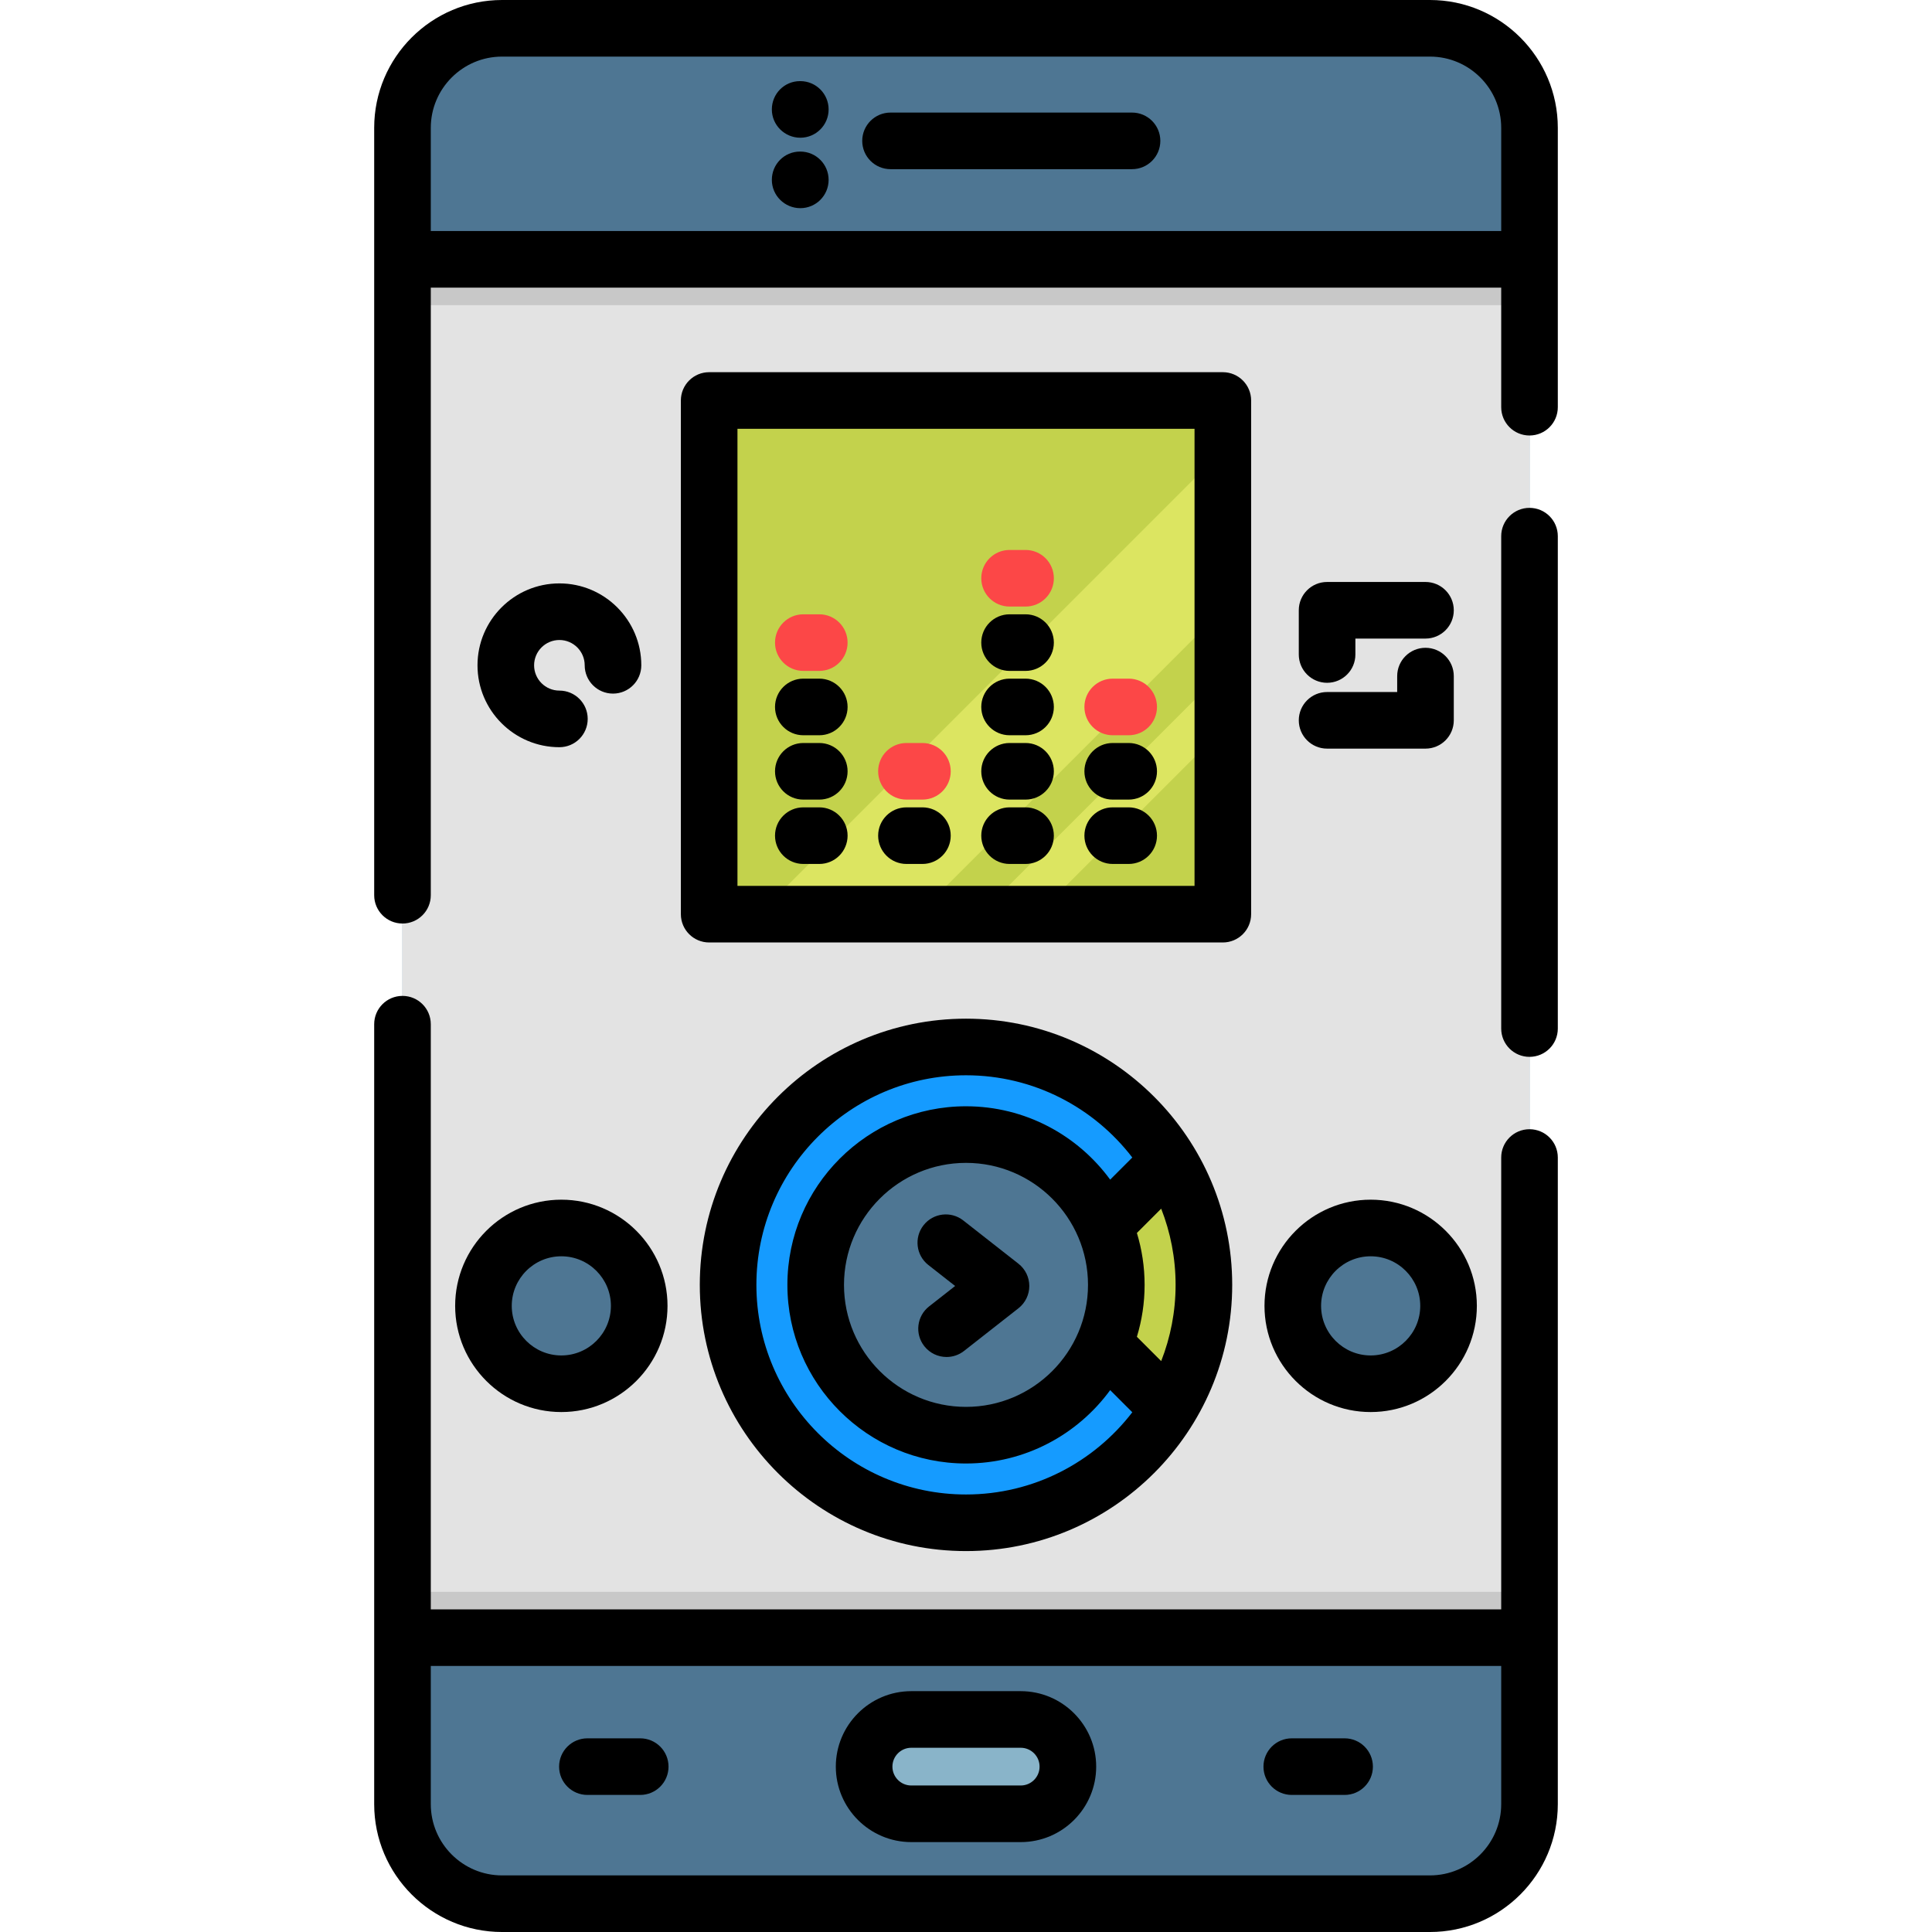 <?xml version="1.0" encoding="iso-8859-1"?>
<!-- Generator: Adobe Illustrator 19.0.0, SVG Export Plug-In . SVG Version: 6.00 Build 0)  -->
<svg xmlns="http://www.w3.org/2000/svg" xmlns:xlink="http://www.w3.org/1999/xlink" version="1.1" id="Layer_1" x="0px" y="0px" viewBox="0 0 512 512" style="enable-background:new 0 0 512 512;" xml:space="preserve" width="512" height="512">
<g id="XMLID_1534_">
	<g id="XMLID_1535_">
		<g id="XMLID_1536_">
			<g id="XMLID_1537_">
				<g id="XMLID_1538_">
					<path id="XMLID_2788_" style="fill:#4E7693;" d="M378.953,504.5H133.047c-14.571,0-26.383-11.812-26.383-26.383V33.883       c0-14.571,11.812-26.383,26.383-26.383h245.906c14.571,0,26.383,11.812,26.383,26.383v444.234       C405.336,492.688,393.524,504.5,378.953,504.5z"/>
					<rect id="XMLID_2785_" x="106.664" y="68.72" style="fill:#E3E3E3;" width="298.673" height="365.28"/>
					<rect id="XMLID_2765_" x="106.664" y="421.847" style="fill:#C8C8C8;" width="298.673" height="12.153"/>
					<rect id="XMLID_2762_" x="106.664" y="68.72" style="fill:#C8C8C8;" width="298.673" height="12.153"/>
					<path id="XMLID_2759_" style="fill:#89B4C9;" d="M270.5,480.675h-29c-6.904,0-12.5-5.596-12.5-12.5l0,0       c0-6.904,5.596-12.5,12.5-12.5h29c6.904,0,12.5,5.596,12.5,12.5l0,0C283,475.078,277.404,480.675,270.5,480.675z"/>
				</g>
			</g>
		</g>
		<g id="XMLID_1539_">
			<circle id="XMLID_2755_" style="fill:#C3D24C;" cx="256" cy="340.506" r="63.046"/>
			<path id="XMLID_1547_" style="fill:#159BFF;" d="M276.93,340.503l32.87,32.88c-11.08,18.1-31.03,30.17-53.8,30.17     c-34.82,0-63.05-28.23-63.05-63.05s28.23-63.04,63.05-63.04c22.77,0,42.73,12.07,53.8,30.17L276.93,340.503z"/>
			<g id="XMLID_1548_">
				<circle id="XMLID_2749_" style="fill:#4E7693;" cx="256" cy="340.506" r="39.833"/>
			</g>
			<g id="XMLID_1549_">
				<g id="XMLID_1551_">
					<circle id="XMLID_2741_" style="fill:#4E7693;" cx="363.241" cy="346.068" r="20.639"/>
				</g>
				<g id="XMLID_1552_">
					<circle id="XMLID_2737_" style="fill:#4E7693;" cx="148.759" cy="346.068" r="20.639"/>
				</g>
			</g>
		</g>
		<rect id="XMLID_1554_" x="187.94" y="106.13" style="fill:#C3D24C;" width="136.12" height="136.13"/>
		<polygon id="XMLID_1556_" style="fill:#DCE561;" points="324.06,119.3 324.06,161.53 243.33,242.26 201.1,242.26   "/>
		<polygon id="XMLID_1557_" style="fill:#DCE561;" points="324.06,177.98 324.06,193.18 274.98,242.26 259.78,242.26   "/>
		<g id="XMLID_1558_">
			<path id="XMLID_1559_" style="fill:#FC4747;" d="M217.121,177.797h-4.234c-4.143,0-7.5-3.358-7.5-7.5s3.357-7.5,7.5-7.5h4.234     c4.143,0,7.5,3.358,7.5,7.5S221.264,177.797,217.121,177.797z"/>
		</g>
		<g id="XMLID_1560_">
			<path id="XMLID_1561_" style="fill:#FC4747;" d="M244.452,211.903h-4.234c-4.143,0-7.5-3.358-7.5-7.5s3.357-7.5,7.5-7.5h4.234     c4.143,0,7.5,3.358,7.5,7.5S248.595,211.903,244.452,211.903z"/>
		</g>
		<g id="XMLID_1562_">
			<path id="XMLID_1563_" style="fill:#FC4747;" d="M271.782,160.744h-4.234c-4.143,0-7.5-3.358-7.5-7.5s3.357-7.5,7.5-7.5h4.234     c4.143,0,7.5,3.358,7.5,7.5S275.925,160.744,271.782,160.744z"/>
		</g>
		<g id="XMLID_1564_">
			<path id="XMLID_1565_" style="fill:#FC4747;" d="M299.113,194.85h-4.234c-4.143,0-7.5-3.358-7.5-7.5s3.357-7.5,7.5-7.5h4.234     c4.143,0,7.5,3.358,7.5,7.5S303.256,194.85,299.113,194.85z"/>
		</g>
	</g>
	<g id="XMLID_1566_">
		<path id="XMLID_1567_" d="M405.336,134.589c-4.143,0-7.5,3.358-7.5,7.5v130.489c0,4.142,3.357,7.5,7.5,7.5s7.5-3.358,7.5-7.5    V142.089C412.836,137.947,409.479,134.589,405.336,134.589z"/>
		<path id="XMLID_1568_" d="M405.336,299.255c-4.143,0-7.5,3.358-7.5,7.5V426.5H114.164V271.422c0-4.142-3.357-7.5-7.5-7.5    s-7.5,3.358-7.5,7.5v206.695c0,18.683,15.2,33.883,33.883,33.883h245.906c18.683,0,33.883-15.2,33.883-33.883V306.755    C412.836,302.613,409.479,299.255,405.336,299.255z M378.953,497H133.047c-10.412,0-18.883-8.471-18.883-18.883V441.5h283.672    v36.617C397.836,488.529,389.365,497,378.953,497z"/>
		<path id="XMLID_1571_" d="M378.953,0H133.047c-18.683,0-33.883,15.2-33.883,33.883v203.361c0,4.142,3.357,7.5,7.5,7.5    s7.5-3.358,7.5-7.5V76.22h283.672v31.691c0,4.142,3.357,7.5,7.5,7.5s7.5-3.358,7.5-7.5V33.883C412.836,15.2,397.636,0,378.953,0z     M114.164,61.22V33.883c0-10.412,8.471-18.883,18.883-18.883h245.906c10.412,0,18.883,8.471,18.883,18.883V61.22H114.164z"/>
		<path id="XMLID_1574_" d="M270.5,448.175h-29c-11.028,0-20,8.972-20,20s8.972,20,20,20h29c11.028,0,20-8.972,20-20    S281.528,448.175,270.5,448.175z M270.5,473.175h-29c-2.757,0-5-2.243-5-5s2.243-5,5-5h29c2.757,0,5,2.243,5,5    S273.257,473.175,270.5,473.175z"/>
		<path id="XMLID_1577_" d="M169.667,460.675h-14c-4.143,0-7.5,3.358-7.5,7.5s3.357,7.5,7.5,7.5h14c4.143,0,7.5-3.358,7.5-7.5    S173.81,460.675,169.667,460.675z"/>
		<path id="XMLID_1578_" d="M356.333,460.675h-14c-4.143,0-7.5,3.358-7.5,7.5s3.357,7.5,7.5,7.5h14c4.143,0,7.5-3.358,7.5-7.5    S360.476,460.675,356.333,460.675z"/>
		<path id="XMLID_1579_" d="M212.093,40.167H212c-4.143,0-7.453,3.358-7.453,7.5s3.403,7.5,7.546,7.5s7.5-3.358,7.5-7.5    S216.235,40.167,212.093,40.167z"/>
		<path id="XMLID_1580_" d="M212.093,21.5H212c-4.143,0-7.453,3.358-7.453,7.5s3.403,7.5,7.546,7.5s7.5-3.358,7.5-7.5    S216.235,21.5,212.093,21.5z"/>
		<path id="XMLID_1581_" d="M300,29.833h-64c-4.143,0-7.5,3.358-7.5,7.5s3.357,7.5,7.5,7.5h64c4.143,0,7.5-3.358,7.5-7.5    S304.143,29.833,300,29.833z"/>
		<path id="XMLID_1582_" d="M335.103,346.068c0,15.516,12.623,28.139,28.139,28.139s28.139-12.623,28.139-28.139    c0-15.516-12.623-28.139-28.139-28.139S335.103,330.552,335.103,346.068z M363.241,332.929c7.245,0,13.139,5.894,13.139,13.139    c0,7.245-5.894,13.139-13.139,13.139s-13.139-5.894-13.139-13.139C350.103,338.823,355.996,332.929,363.241,332.929z"/>
		<path id="XMLID_1585_" d="M148.759,374.207c15.516,0,28.139-12.623,28.139-28.139c0-15.516-12.623-28.139-28.139-28.139    s-28.139,12.623-28.139,28.139C120.62,361.584,133.243,374.207,148.759,374.207z M148.759,332.929    c7.245,0,13.139,5.894,13.139,13.139c0,7.245-5.894,13.139-13.139,13.139s-13.139-5.894-13.139-13.139    C135.62,338.823,141.514,332.929,148.759,332.929z"/>
		<path id="XMLID_1588_" d="M331.564,242.264v-136.13c0-4.142-3.357-7.5-7.5-7.5H187.936c-4.143,0-7.5,3.358-7.5,7.5v136.13    c0,4.142,3.357,7.5,7.5,7.5h136.129C328.207,249.764,331.564,246.406,331.564,242.264z M316.564,234.764H195.436v-121.13h121.129    V234.764z"/>
		<path id="XMLID_1591_" d="M269.903,334.9l-14.627-11.469c-3.26-2.555-7.974-1.985-10.53,1.274    c-2.556,3.26-1.985,7.974,1.274,10.53l7.101,5.567l-6.903,5.413c-3.26,2.556-3.83,7.27-1.274,10.53    c1.479,1.887,3.683,2.873,5.907,2.873c1.619,0,3.25-0.522,4.623-1.599l14.43-11.315c1.813-1.422,2.872-3.598,2.872-5.902    C272.775,338.498,271.716,336.322,269.903,334.9z"/>
		<path id="XMLID_1592_" d="M212.887,228.957h4.234c4.143,0,7.5-3.358,7.5-7.5s-3.357-7.5-7.5-7.5h-4.234    c-4.143,0-7.5,3.358-7.5,7.5S208.744,228.957,212.887,228.957z"/>
		<path id="XMLID_1593_" d="M212.887,211.903h4.234c4.143,0,7.5-3.358,7.5-7.5s-3.357-7.5-7.5-7.5h-4.234    c-4.143,0-7.5,3.358-7.5,7.5S208.744,211.903,212.887,211.903z"/>
		<path id="XMLID_1594_" d="M212.887,194.85h4.234c4.143,0,7.5-3.358,7.5-7.5s-3.357-7.5-7.5-7.5h-4.234c-4.143,0-7.5,3.358-7.5,7.5    S208.744,194.85,212.887,194.85z"/>
		<path id="XMLID_1595_" d="M240.218,228.957h4.234c4.143,0,7.5-3.358,7.5-7.5s-3.357-7.5-7.5-7.5h-4.234    c-4.143,0-7.5,3.358-7.5,7.5S236.075,228.957,240.218,228.957z"/>
		<path id="XMLID_1596_" d="M267.548,228.957h4.234c4.143,0,7.5-3.358,7.5-7.5s-3.357-7.5-7.5-7.5h-4.234    c-4.143,0-7.5,3.358-7.5,7.5S263.405,228.957,267.548,228.957z"/>
		<path id="XMLID_1597_" d="M267.548,211.903h4.234c4.143,0,7.5-3.358,7.5-7.5s-3.357-7.5-7.5-7.5h-4.234    c-4.143,0-7.5,3.358-7.5,7.5S263.405,211.903,267.548,211.903z"/>
		<path id="XMLID_1598_" d="M267.548,194.85h4.234c4.143,0,7.5-3.358,7.5-7.5s-3.357-7.5-7.5-7.5h-4.234c-4.143,0-7.5,3.358-7.5,7.5    S263.405,194.85,267.548,194.85z"/>
		<path id="XMLID_1599_" d="M267.548,177.797h4.234c4.143,0,7.5-3.358,7.5-7.5s-3.357-7.5-7.5-7.5h-4.234    c-4.143,0-7.5,3.358-7.5,7.5S263.405,177.797,267.548,177.797z"/>
		<path id="XMLID_1600_" d="M294.879,228.957h4.234c4.143,0,7.5-3.358,7.5-7.5s-3.357-7.5-7.5-7.5h-4.234    c-4.143,0-7.5,3.358-7.5,7.5S290.736,228.957,294.879,228.957z"/>
		<path id="XMLID_1601_" d="M294.879,211.903h4.234c4.143,0,7.5-3.358,7.5-7.5s-3.357-7.5-7.5-7.5h-4.234    c-4.143,0-7.5,3.358-7.5,7.5S290.736,211.903,294.879,211.903z"/>
		<path id="XMLID_1602_" d="M351.692,180.949c4.143,0,7.5-3.358,7.5-7.5v-4.22h18.577c4.143,0,7.5-3.358,7.5-7.5s-3.357-7.5-7.5-7.5    h-26.077c-4.143,0-7.5,3.358-7.5,7.5v11.72C344.192,177.591,347.55,180.949,351.692,180.949z"/>
		<path id="XMLID_1603_" d="M351.692,198.394h26.077c4.143,0,7.5-3.358,7.5-7.5v-11.72c0-4.142-3.357-7.5-7.5-7.5    s-7.5,3.358-7.5,7.5v4.22h-18.577c-4.143,0-7.5,3.358-7.5,7.5S347.55,198.394,351.692,198.394z"/>
		<path id="XMLID_1604_" d="M148.247,169.607c3.696,0,6.704,3.008,6.704,6.705c0,4.142,3.357,7.5,7.5,7.5s7.5-3.358,7.5-7.5    c0-11.968-9.736-21.705-21.704-21.705s-21.705,9.737-21.705,21.705s9.737,21.704,21.705,21.704c4.143,0,7.5-3.358,7.5-7.5    s-3.357-7.5-7.5-7.5c-3.697,0-6.705-3.007-6.705-6.704S144.55,169.607,148.247,169.607z"/>
	</g>
	<path id="XMLID_1605_" d="M256,269.959c-38.899,0-70.547,31.647-70.547,70.547c0,38.899,31.647,70.546,70.547,70.546   s70.547-31.647,70.547-70.546C326.547,301.606,294.899,269.959,256,269.959z M301.288,326.752l6.441-6.441   c2.454,6.264,3.817,13.072,3.817,20.196c0,7.125-1.363,13.933-3.818,20.198l-6.441-6.443c1.325-4.355,2.045-8.972,2.045-13.755   S302.614,331.107,301.288,326.752z M256,396.053c-30.629,0-55.547-24.918-55.547-55.546s24.918-55.547,55.547-55.547   c17.94,0,33.911,8.556,44.073,21.794l-5.863,5.863c-8.619-11.775-22.533-19.442-38.21-19.442c-26.1,0-47.333,21.233-47.333,47.333   c0,26.099,21.233,47.333,47.333,47.333c15.677,0,29.591-7.667,38.21-19.442l5.862,5.864   C289.91,387.497,273.939,396.053,256,396.053z M288.333,340.506c0,17.828-14.505,32.333-32.333,32.333   s-32.333-14.504-32.333-32.333c0-17.829,14.505-32.333,32.333-32.333S288.333,322.678,288.333,340.506z"/>
</g>















</svg>

